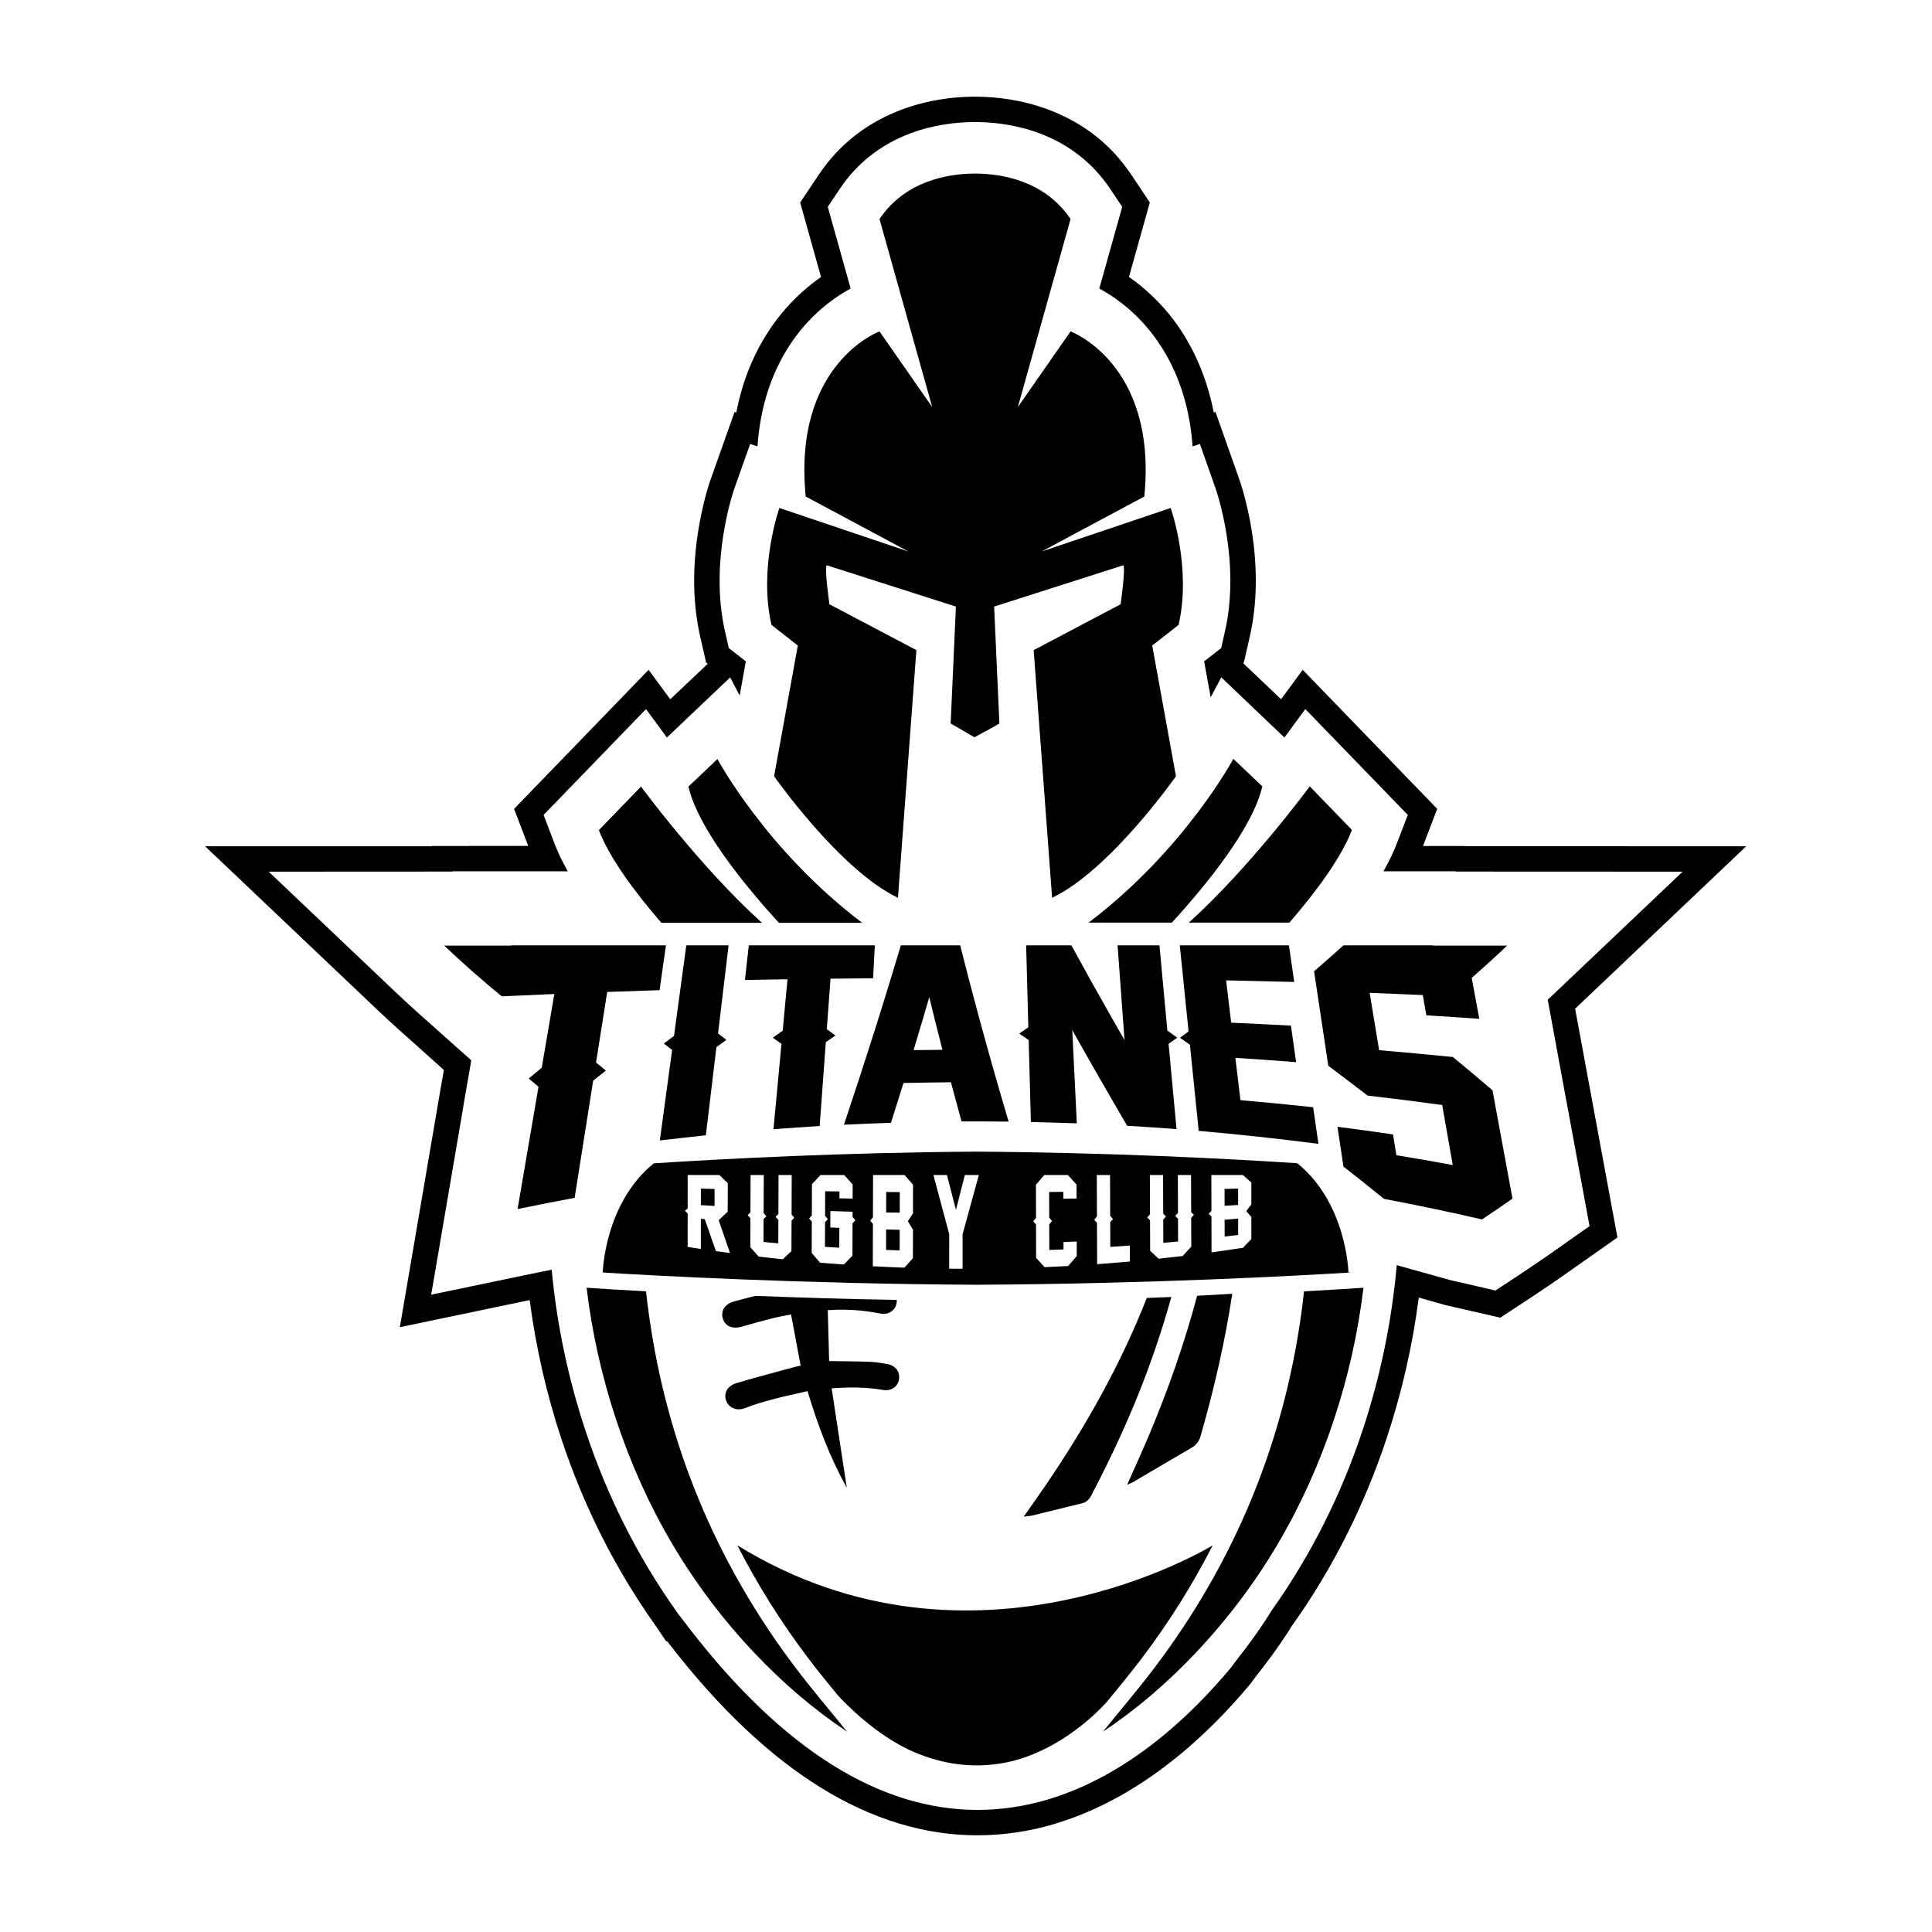 <?xml version="1.0" encoding="UTF-8" standalone="no"?>
<!DOCTYPE svg PUBLIC "-//W3C//DTD SVG 1.1//EN" "http://www.w3.org/Graphics/SVG/1.1/DTD/svg11.dtd">
<!-- Created with Vectornator (http://vectornator.io/) -->
<svg height="100%" stroke-miterlimit="10" style="fill-rule:nonzero;clip-rule:evenodd;stroke-linecap:round;stroke-linejoin:round;" version="1.1" viewBox="0 0 200 200" width="100%" xml:space="preserve" xmlns="http://www.w3.org/2000/svg" xmlns:vectornator="http://vectornator.io" xmlns:xlink="http://www.w3.org/1999/xlink">
<defs/>
<g id="logo">
<path d="M100.582 10.011C98.815 10.036 96.116 10.297 93.295 11.364C89.716 12.719 86.848 14.97 84.774 18.064L82.833 20.961L84.993 28.675C83.74 29.546 82.26 30.793 80.862 32.508C79.01 34.78 77.632 37.444 76.77 40.412C76.555 41.155 76.373 41.915 76.223 42.702L76.044 42.642L73.555 49.66C73.423 50.034 72.74 52.052 72.281 54.946C71.652 58.908 71.729 62.619 72.5 65.975L73.097 68.584L73.266 68.713L69.384 72.386L67.144 69.34L53.218 83.735L54.681 87.567L48.44 87.567L48.44 87.577L44.667 87.577L44.667 87.607L21.233 87.607L39.182 104.649C39.954 105.382 40.776 106.131 41.621 106.889L45.951 110.761L45.393 113.957L45.234 114.903L45.154 115.37L41.392 137.39L54.83 134.583C55.476 139.491 56.581 144.342 58.135 149.017C60.458 156.007 63.741 162.493 67.881 168.309L68.946 169.892L69.056 169.892C69.16 170.029 69.27 170.166 69.374 170.3L69.384 170.31C79.497 183.366 90.197 189.99 101.189 189.99C103.81 189.99 106.46 189.608 109.063 188.846L109.272 188.776C118.244 186.085 125.194 179.424 129.44 174.312L129.49 174.252L129.54 174.182C129.748 173.906 129.953 173.627 130.177 173.326C132.222 170.75 133.486 168.725 133.781 168.239L133.801 168.22C137.94 162.403 141.213 155.906 143.536 148.917C145.108 144.19 146.229 139.288 146.871 134.324L149.648 135.11L149.748 135.13C150.303 135.255 150.753 135.359 151.181 135.459L155.312 136.405L158.856 134.075C159.998 133.321 161.14 132.534 162.261 131.746L167.437 128.102L165.098 115.46L163.057 104.42L180.766 87.607L151.599 87.597L151.56 87.577L147.309 87.577L148.782 83.735L134.856 69.34L132.616 72.386L128.684 68.643L128.763 68.584L129.361 65.975C130.132 62.62 130.208 58.908 129.58 54.946C129.111 51.987 128.387 49.891 128.306 49.66L125.827 42.642L125.648 42.702C125.497 41.915 125.306 41.155 125.09 40.412C124.229 37.444 122.861 34.78 121.009 32.508C119.611 30.793 118.12 29.546 116.868 28.675L119.028 20.961L117.097 18.064C115.023 14.971 112.155 12.719 108.575 11.364C105.755 10.298 103.055 10.037 101.289 10.011L101.209 10.011C101.121 10.009 101.035 10.011 100.95 10.011L100.91 10.011C100.827 10.011 100.748 10.009 100.662 10.011L100.582 10.011ZM100.612 12.639L100.701 12.639C100.77 12.637 100.84 12.639 100.91 12.639L100.95 12.639C101.021 12.639 101.096 12.637 101.169 12.639L101.249 12.639C102.804 12.662 105.175 12.881 107.64 13.813C110.698 14.971 113.143 16.897 114.907 19.527L116.171 21.409L113.802 29.87C115.054 30.541 117.097 31.875 118.968 34.17C120.596 36.167 121.81 38.511 122.572 41.139C123.032 42.726 123.331 44.43 123.458 46.216L124.214 45.957L125.827 50.536C125.935 50.844 128.464 58.155 126.802 65.388L126.414 67.09L124.652 68.464L125.329 72.187L126.424 70.117L131.123 74.596L132.964 76.348L135.124 73.402L145.736 84.362L144.611 87.288C144.26 88.204 143.789 89.176 143.218 90.195L150.703 90.195L150.733 90.225L174.186 90.235L161.016 102.738C160.751 102.99 160.483 103.239 160.22 103.485L161.942 112.842L164.55 126.928L160.748 129.605C159.65 130.378 158.523 131.145 157.403 131.885L154.805 133.597L151.779 132.891C151.345 132.791 150.877 132.688 150.315 132.562L150.295 132.562L144.591 130.969C144.075 136.802 142.885 142.561 141.047 148.091C138.804 154.843 135.637 161.106 131.64 166.716L131.571 166.826C131.379 167.145 130.161 169.136 128.097 171.733C127.87 172.038 127.663 172.317 127.449 172.6L127.43 172.619L127.42 172.639C123.405 177.474 116.869 183.764 108.526 186.267L108.317 186.327C105.959 187.017 103.56 187.362 101.189 187.362C91.052 187.362 81.054 181.088 71.465 168.707L71.445 168.687C71.147 168.303 70.85 167.911 70.559 167.523C70.493 167.435 70.425 167.352 70.36 167.264L70.34 167.264L70.031 166.816C66.035 161.206 62.878 154.932 60.634 148.181C58.834 142.767 57.644 137.143 57.11 131.437C56.405 131.578 55.724 131.717 55.059 131.855L44.637 134.025L47.892 114.972L47.982 114.405L48.788 109.766L44.089 105.575C44.025 105.518 43.86 105.376 43.86 105.376L43.363 104.928C42.54 104.19 41.738 103.454 40.983 102.738L27.814 90.235L46.857 90.225L46.857 90.195L50.062 90.195L58.773 90.195C58.203 89.179 57.739 88.204 57.389 87.288L56.274 84.362L66.876 73.402L69.036 76.348L75.586 70.127L76.571 71.998L77.208 68.464L75.447 67.09L75.058 65.388C73.396 58.155 75.925 50.844 76.034 50.536L77.656 45.957L78.413 46.216C78.539 44.43 78.828 42.726 79.289 41.139C80.051 38.511 81.265 36.167 82.892 34.17C84.764 31.875 86.807 30.541 88.059 29.87L85.69 21.409L86.954 19.527C88.718 16.896 91.162 14.97 94.221 13.813C96.686 12.881 99.055 12.662 100.612 12.639Z" fill-rule="nonzero" opacity="1" stroke="none"/>
<path d="M122.007 64.69L119.279 66.826L121.735 80.357C121.735 80.357 114.915 90.089 108.914 92.937L107.004 67.301L116.006 62.554C116.006 62.554 116.551 58.757 116.279 58.519L102.912 62.792L103.457 74.897L102.823 75.265L100.866 76.321L98.813 75.122L98.805 75.126L98.411 74.897L98.956 62.792L85.59 58.519C85.317 58.757 85.863 62.554 85.863 62.554L94.865 67.301L92.955 92.937C86.954 90.089 80.134 80.357 80.134 80.357L82.589 66.826L79.862 64.69C78.498 58.757 80.68 52.585 80.68 52.585L94.047 57.094L83.408 51.398C82.044 37.63 91.046 34.308 91.046 34.308L96.502 42.141L91.046 22.677C93.738 18.66 98.257 18.008 100.691 17.971C100.714 17.971 100.737 17.97 100.761 17.969C100.797 17.969 100.832 17.969 100.866 17.969L100.934 17.969C100.991 17.969 101.048 17.969 101.108 17.969C101.131 17.97 101.154 17.971 101.177 17.971C103.612 18.008 108.131 18.66 110.823 22.677L105.367 42.141L110.823 34.308C110.823 34.308 119.825 37.63 118.461 51.398L107.822 57.094L121.189 52.585C121.189 52.585 123.371 58.757 122.007 64.69" fill-rule="nonzero" opacity="1" stroke="none"/>
<path d="M89.254 95.531C79.302 87.999 74.269 78.576 74.269 78.576L71.268 81.425C72.255 85.719 77.011 91.565 80.631 95.531L89.254 95.531Z" fill-rule="nonzero" opacity="1" stroke="none"/>
<path d="M78.878 95.531C72.473 89.747 66.358 81.425 66.358 81.425L61.994 85.935C63.093 88.805 65.657 92.28 68.465 95.531L78.878 95.531Z" fill-rule="nonzero" opacity="1" stroke="none"/>
<path d="M112.689 95.51C122.641 87.977 127.675 78.555 127.675 78.555L130.675 81.403C129.688 85.697 124.933 91.544 121.312 95.51L112.689 95.51Z" fill-rule="nonzero" opacity="1" stroke="none"/>
<path d="M123.065 95.51C129.47 89.726 135.586 81.403 135.586 81.403L139.95 85.913C138.851 88.783 136.287 92.258 133.479 95.51L123.065 95.51Z" fill-rule="nonzero" opacity="1" stroke="none"/>
<path d="M68.94 97.859C68.719 99.406 68.499 100.953 68.278 102.501C66.471 102.558 64.665 102.619 62.859 102.685C62.49 105.014 62.121 107.344 61.752 109.672C61.736 109.778 61.719 109.884 61.702 109.989C61.751 110.03 61.796 110.067 61.84 110.103C62.158 110.37 62.358 110.536 62.717 110.828C62.193 111.241 61.932 111.449 61.405 111.871C60.765 115.914 60.126 119.958 59.486 124.001C57.512 124.366 55.543 124.753 53.579 125.162C54.301 120.939 55.023 116.716 55.746 112.493C55.338 112.16 55.135 111.991 54.73 111.651C54.849 111.552 54.955 111.464 55.053 111.381C55.071 111.368 55.086 111.354 55.103 111.341C55.429 111.069 55.681 110.86 56.081 110.529C56.516 107.986 56.951 105.443 57.385 102.899C55.582 102.975 53.778 103.055 51.974 103.14C51.981 103.103 51.984 103.084 51.991 103.046C51.972 103.084 51.963 103.103 51.944 103.141C49.891 101.463 47.907 99.714 45.983 97.889C48.297 97.888 50.61 97.887 52.925 97.887C52.927 97.876 52.928 97.87 52.929 97.859L68.94 97.859Z" fill-rule="nonzero" opacity="1" stroke="none"/>
<path d="M74.332 106.986C74.696 103.943 75.061 100.901 75.425 97.859L71.047 97.859C70.623 100.984 70.198 104.109 69.774 107.233C69.353 107.549 69.141 107.707 68.718 108.028C68.785 108.079 68.846 108.127 68.902 108.17C69.134 108.35 69.299 108.476 69.578 108.686C69.569 108.755 69.559 108.824 69.55 108.893C69.135 111.948 68.721 115.005 68.306 118.061C69.892 117.871 71.48 117.693 73.069 117.526C73.433 114.484 73.798 111.442 74.162 108.4C74.229 108.352 74.29 108.306 74.347 108.265C74.645 108.045 74.846 107.899 75.189 107.649C74.943 107.46 74.785 107.338 74.589 107.186C74.512 107.126 74.429 107.062 74.332 106.986" fill-rule="nonzero" opacity="1" stroke="none"/>
<path d="M85.975 101.313C87.444 101.295 88.912 101.282 90.382 101.269C90.442 100.132 90.502 98.996 90.562 97.859L77.516 97.859C77.383 99.056 77.249 100.251 77.116 101.449C78.584 101.421 80.053 101.396 81.522 101.373C81.369 103.012 81.215 104.651 81.062 106.29C81.049 106.424 81.037 106.558 81.025 106.692C80.617 106.983 80.412 107.129 80.001 107.422C80.106 107.498 80.195 107.562 80.278 107.621C80.479 107.764 80.642 107.881 80.897 108.061C80.621 111.005 80.346 113.95 80.07 116.894C81.663 116.774 83.257 116.665 84.85 116.568C85.064 113.674 85.277 110.78 85.49 107.886C85.888 107.607 86.087 107.468 86.484 107.191C86.446 107.164 86.41 107.138 86.376 107.113C86.085 106.902 85.908 106.773 85.589 106.541C85.608 106.293 85.626 106.046 85.644 105.798C85.754 104.303 85.864 102.808 85.975 101.313" fill-rule="nonzero" opacity="1" stroke="none"/>
<path d="M94.572 108.709C94.778 108.026 94.984 107.341 95.188 106.656C95.339 106.149 95.489 105.642 95.638 105.134C95.825 104.497 96.011 103.86 96.197 103.222C96.349 103.848 96.502 104.473 96.657 105.098C96.782 105.599 96.906 106.1 97.033 106.602C97.207 107.293 97.382 107.984 97.558 108.675C96.563 108.684 95.567 108.696 94.572 108.709M101.678 106.532C101.538 106.024 101.4 105.515 101.262 105.005C100.62 102.629 99.997 100.246 99.395 97.859L93.256 97.859C92.508 100.37 91.74 102.877 90.955 105.376C90.8 105.87 90.644 106.364 90.487 106.859C89.474 110.057 88.432 113.247 87.365 116.429C88.988 116.35 90.61 116.284 92.233 116.229C92.671 114.857 93.104 113.484 93.531 112.11C95.166 112.075 96.803 112.051 98.438 112.036C98.798 113.389 99.166 114.742 99.54 116.091C101.164 116.086 102.789 116.091 104.412 116.11C103.468 112.926 102.555 109.734 101.678 106.532" fill-rule="nonzero" opacity="1" stroke="none"/>
<path d="M120.972 108.056C121.332 107.8 121.511 107.672 121.868 107.417C121.828 107.389 121.791 107.362 121.755 107.337C121.416 107.093 121.213 106.949 120.845 106.687C120.822 106.438 120.798 106.188 120.775 105.938C120.524 103.245 120.275 100.552 120.025 97.859L115.691 97.859C115.878 100.416 116.066 102.973 116.253 105.53C116.287 105.999 116.322 106.469 116.356 106.938C116.374 107.182 116.392 107.426 116.41 107.669C116.266 107.418 116.121 107.167 115.977 106.916C115.698 106.427 115.419 105.937 115.14 105.447C113.709 102.929 112.295 100.401 110.906 97.859L106.227 97.859C106.29 100.254 106.354 102.649 106.418 105.043C106.43 105.477 106.442 105.911 106.454 106.345C106.341 106.424 106.245 106.491 106.156 106.553C105.947 106.697 105.775 106.817 105.51 107C105.901 107.263 106.096 107.396 106.488 107.661C106.565 110.49 106.641 113.319 106.716 116.147C108.302 116.184 109.887 116.23 111.471 116.289C111.316 113.086 111.159 109.882 111.004 106.677C111.003 106.663 111.003 106.648 111.002 106.634C111.01 106.648 111.018 106.663 111.027 106.678C112.88 109.984 114.769 113.269 116.684 116.54C118.393 116.641 120.101 116.756 121.809 116.884C121.801 116.874 121.797 116.869 121.79 116.859C121.517 113.925 121.244 110.99 120.972 108.056" fill-rule="nonzero" opacity="1" stroke="none"/>
<path d="M135.936 114.619C133.429 114.349 130.922 114.105 128.411 113.888C128.236 112.427 128.062 110.968 127.886 109.509C129.982 109.643 132.076 109.79 134.17 109.952C134.114 109.556 134.058 109.16 134.003 108.763C133.957 108.44 133.912 108.117 133.866 107.794C133.79 107.254 133.713 106.712 133.638 106.172C131.576 106.061 129.514 105.96 127.451 105.867C127.277 104.408 127.102 102.948 126.928 101.488C129.278 101.536 131.627 101.591 133.977 101.651C133.795 100.387 133.613 99.123 133.432 97.859L122.131 97.859L122.98 106.18C123 106.378 123.02 106.576 123.04 106.774C122.709 107.019 122.532 107.149 122.221 107.378C122.199 107.393 122.175 107.41 122.152 107.428C122.562 107.718 122.767 107.863 123.181 108.155C123.484 111.126 123.786 114.098 124.089 117.069C128.231 117.429 132.36 117.877 136.482 118.412C136.3 117.148 136.118 115.883 135.936 114.619" fill-rule="nonzero" opacity="1" stroke="none"/>
<path d="M156.573 124.08C155.53 124.815 154.478 125.532 153.414 126.235C150.049 125.457 146.671 124.749 143.277 124.109C141.887 122.98 140.485 121.866 139.074 120.763C138.868 119.39 138.661 118.017 138.455 116.645C140.373 116.892 142.287 117.156 144.202 117.435C144.32 118.152 144.438 118.871 144.557 119.589C146.503 119.908 148.447 120.246 150.387 120.602C150.023 118.531 149.658 116.46 149.294 114.389C146.721 114.038 144.145 113.714 141.566 113.415C140.221 112.375 138.867 111.347 137.505 110.328C137.452 109.98 137.4 109.633 137.348 109.285C137.305 109.001 137.262 108.717 137.219 108.433C136.824 105.804 136.428 103.174 136.032 100.545C137.06 99.664 138.075 98.771 139.077 97.859L148.317 97.859C148.332 97.87 148.339 97.876 148.353 97.887C150.909 97.887 153.465 97.888 156.021 97.888C154.821 99.028 153.599 100.14 152.351 101.227C152.612 102.638 152.872 104.05 153.134 105.463C151.308 105.337 149.483 105.217 147.656 105.104C147.534 104.405 147.411 103.707 147.288 103.008C145.454 102.927 143.62 102.851 141.787 102.778C142.113 104.757 142.438 106.736 142.765 108.715C145.31 108.933 147.852 109.167 150.394 109.419C151.721 110.51 153.038 111.613 154.346 112.729C154.397 112.773 154.449 112.818 154.5 112.861C154.503 112.877 154.506 112.892 154.509 112.908C155.197 116.633 155.885 120.356 156.573 124.08" fill-rule="nonzero" opacity="1" stroke="none"/>
<path d="M91.913 141.222C91.293 141.105 90.665 141 90.036 140.975C88.673 140.921 87.307 140.921 85.832 140.897C85.786 139.182 85.739 137.427 85.691 135.629C87.448 135.506 89.266 135.602 91.071 135.969C91.95 136.148 92.645 135.709 92.806 134.926C92.831 134.804 92.839 134.683 92.832 134.566C87.53 134.476 82.573 134.321 78.212 134.147C77.472 134.332 76.734 134.521 76 134.723C74.984 135.004 74.566 135.758 74.848 136.562C75.119 137.335 75.869 137.607 76.841 137.322C77.871 137.02 78.907 136.735 79.947 136.472C80.589 136.31 81.245 136.202 81.89 136.071C82.227 137.874 82.548 139.588 82.882 141.372C82.682 141.415 82.517 141.443 82.357 141.487C80.328 142.041 78.29 142.568 76.275 143.167C75.291 143.459 74.896 144.201 75.162 144.976C75.386 145.629 76.153 146.165 77.195 145.744C78.129 145.367 79.108 145.091 80.084 144.832C81.235 144.526 82.403 144.286 83.597 144.011C84.643 147.494 85.87 150.785 87.658 154.009C87.122 150.485 86.61 147.123 86.093 143.722C87.976 143.571 89.715 143.6 91.451 143.89C92.256 144.025 92.921 143.554 93.058 142.825C93.201 142.059 92.737 141.379 91.913 141.222" fill-rule="nonzero" opacity="1" stroke="none"/>
<path d="M123.926 134.137C122.605 139.1 120.895 143.956 118.879 148.726C118.186 150.367 117.441 151.986 116.686 153.692C116.94 153.581 117.138 153.516 117.314 153.413C119.346 152.222 121.371 151.021 123.406 149.835C123.892 149.551 124.142 149.155 124.298 148.613C125.684 143.783 126.809 138.897 127.564 133.931C126.371 134.005 125.159 134.074 123.926 134.137" fill-rule="nonzero" opacity="1" stroke="none"/>
<path d="M118.714 134.364C116.044 141.167 112.474 147.525 108.347 153.606C107.593 154.718 106.81 155.809 105.974 157.004C106.346 156.955 106.617 156.943 106.875 156.881C108.572 156.471 110.264 156.043 111.962 155.636C112.445 155.52 112.741 155.251 112.974 154.804C115.149 150.64 117.12 146.385 118.755 141.979C119.7 139.429 120.543 136.86 121.252 134.263C120.415 134.3 119.569 134.333 118.714 134.364" fill-rule="nonzero" opacity="1" stroke="none"/>
<path d="M67.171 136.059C67.06 135.265 66.963 134.472 66.876 133.68C64.166 133.53 62.062 133.395 60.723 133.305C61.282 137.941 62.303 142.521 63.805 147.039C66.823 156.12 71.547 164.203 78.145 171.161C81.037 174.211 84.205 176.941 87.692 179.264C85.906 177.055 84.058 174.895 82.345 172.631C74.124 161.758 69.053 149.566 67.171 136.059" fill-rule="nonzero" opacity="1" stroke="none"/>
<path d="M134.698 136.059C134.808 135.265 134.905 134.472 134.993 133.68C137.702 133.53 139.807 133.395 141.146 133.305C140.586 137.941 139.565 142.521 138.064 147.039C135.046 156.12 130.321 164.203 123.724 171.161C120.832 174.211 117.663 176.941 114.177 179.264C115.963 177.055 117.811 174.895 119.523 172.631C127.745 161.758 132.816 149.566 134.698 136.059" fill-rule="nonzero" opacity="1" stroke="none"/>
<path d="M91.725 129.394C92.288 129.415 92.569 129.424 93.131 129.442C93.133 128.731 93.134 128.02 93.136 127.309C92.574 127.297 92.293 127.29 91.731 127.274C91.729 127.981 91.727 128.688 91.725 129.394" fill-rule="nonzero" opacity="1" stroke="none"/>
<path d="M72.555 124.754C73.121 124.788 73.404 124.805 73.97 124.838C73.971 124.135 73.972 123.784 73.973 123.082C73.407 123.067 73.123 123.06 72.557 123.044C72.556 123.728 72.556 124.07 72.555 124.754" fill-rule="nonzero" opacity="1" stroke="none"/>
<path d="M91.735 125.512C92.297 125.523 92.578 125.528 93.14 125.536C93.141 124.825 93.143 124.115 93.144 123.404C92.583 123.4 92.302 123.398 91.74 123.393C91.738 124.099 91.737 124.806 91.735 125.512" fill-rule="nonzero" opacity="1" stroke="none"/>
<path d="M128.169 123.041C127.608 123.057 127.327 123.065 126.766 123.079C126.768 123.776 126.768 124.124 126.769 124.821C127.33 124.788 127.61 124.771 128.17 124.737C128.169 124.059 128.169 123.72 128.169 123.041" fill-rule="nonzero" opacity="1" stroke="none"/>
<path d="M126.772 126.268C126.774 126.964 126.774 127.313 126.775 128.009C127.335 127.944 127.615 127.911 128.174 127.842C128.173 127.164 128.172 126.825 128.172 126.146C127.612 126.196 127.332 126.221 126.772 126.268" fill-rule="nonzero" opacity="1" stroke="none"/>
<path d="M129.538 124.689C129.327 124.959 129.222 125.095 129.012 125.37C129.222 125.619 129.327 125.742 129.538 125.984L129.538 128.263C129.189 128.622 129.015 128.804 128.667 129.172C127.585 129.339 126.502 129.494 125.418 129.641C125.415 128.403 125.412 127.165 125.409 125.927C125.294 125.821 125.236 125.768 125.121 125.661C125.236 125.537 125.293 125.475 125.407 125.351C125.404 124.113 125.401 122.875 125.398 121.637C126.486 121.637 127.573 121.637 128.662 121.637C129.012 121.953 129.187 122.109 129.538 122.414L129.538 124.689ZM123.32 129.045C122.964 129.432 122.787 129.627 122.43 130.022C121.602 130.121 120.773 130.215 119.943 130.302C119.592 129.978 119.416 129.813 119.064 129.479C119.06 128.429 119.056 127.379 119.052 126.33C118.937 126.211 118.879 126.151 118.764 126.032C118.878 125.899 118.935 125.832 119.049 125.7C119.044 124.346 119.039 122.991 119.034 121.637L120.399 121.637C120.404 122.969 120.41 124.301 120.415 125.634C120.53 125.753 120.588 125.812 120.703 125.93C120.589 126.059 120.532 126.124 120.417 126.253C120.42 127.056 120.423 127.858 120.426 128.66C121.038 128.606 121.344 128.578 121.955 128.52C121.952 127.733 121.949 126.947 121.947 126.161C121.831 126.048 121.774 125.991 121.658 125.877C121.773 125.747 121.83 125.683 121.944 125.554C121.94 124.248 121.935 122.942 121.93 121.637L123.296 121.637C123.3 122.917 123.305 124.197 123.309 125.477C123.422 125.591 123.478 125.648 123.592 125.76C123.479 125.885 123.423 125.947 123.311 126.073C123.314 127.063 123.317 128.054 123.32 129.045M113.574 130.867C113.569 129.439 113.564 128.011 113.559 126.584C113.445 126.456 113.388 126.393 113.274 126.265C113.387 126.127 113.444 126.058 113.556 125.92C113.551 124.492 113.546 123.064 113.541 121.637L114.911 121.637C114.917 123.049 114.922 124.46 114.927 125.872C115.043 126 115.101 126.064 115.216 126.192C115.102 126.326 115.044 126.394 114.93 126.529C114.933 127.379 114.936 128.229 114.939 129.079C115.612 129.036 116.284 128.99 116.956 128.94C116.958 129.602 116.96 129.933 116.962 130.594C115.833 130.693 114.704 130.784 113.574 130.867M110.572 131.057C109.76 131.102 108.946 131.142 108.132 131.176C107.782 130.792 107.607 130.599 107.257 130.211C107.254 129.064 107.252 127.916 107.249 126.768C107.134 126.634 107.076 126.567 106.961 126.432C107.075 126.291 107.133 126.221 107.248 126.079C107.245 124.934 107.243 123.788 107.24 122.642C107.588 122.239 107.762 122.037 108.109 121.637C108.921 121.637 109.733 121.637 110.544 121.637C110.904 122.035 111.083 122.233 111.442 122.627C111.444 123.204 111.445 123.493 111.447 124.07C110.901 124.078 110.627 124.083 110.081 124.09C110.08 123.806 110.079 123.664 110.078 123.38C109.49 123.386 109.197 123.389 108.609 123.394C108.611 124.28 108.613 125.167 108.615 126.053C108.731 126.189 108.788 126.257 108.904 126.392C108.789 126.53 108.732 126.599 108.617 126.738C108.619 127.624 108.621 128.511 108.624 129.397C109.213 129.376 109.507 129.364 110.096 129.339C110.095 129.033 110.094 128.881 110.093 128.575C110.641 128.554 110.914 128.543 111.461 128.519C111.463 129.122 111.464 129.424 111.466 130.027C111.109 130.438 110.93 130.644 110.572 131.057M99.648 127.765C99.648 128.958 99.647 130.15 99.647 131.342C99.091 131.341 98.814 131.339 98.258 131.333C98.259 130.137 98.259 128.942 98.26 127.747C97.715 125.71 97.17 123.673 96.625 121.637L98.029 121.637C98.339 122.841 98.649 124.045 98.96 125.25C99.267 124.045 99.573 122.841 99.879 121.637L101.33 121.637C100.77 123.68 100.209 125.723 99.648 127.765M94.512 125.605C94.3 125.935 94.194 126.1 93.982 126.429C94.193 126.772 94.298 126.944 94.509 127.288C94.507 128.276 94.505 129.264 94.504 130.252C94.152 130.644 93.975 130.839 93.624 131.227C92.532 131.189 91.442 131.14 90.352 131.083C90.356 129.622 90.36 128.161 90.364 126.7C90.25 126.562 90.192 126.493 90.078 126.355C90.193 126.222 90.251 126.154 90.366 126.02C90.371 124.559 90.375 123.098 90.379 121.637C91.467 121.637 92.555 121.637 93.643 121.637C93.992 122.04 94.167 122.242 94.517 122.647C94.515 123.633 94.513 124.619 94.512 125.605M88.256 126.633C88.252 127.751 88.249 128.869 88.245 129.986C87.889 130.355 87.711 130.539 87.355 130.901C86.534 130.844 85.714 130.783 84.894 130.715C84.547 130.308 84.373 130.105 84.026 129.702C84.03 128.622 84.034 127.543 84.038 126.463C83.926 126.33 83.87 126.263 83.757 126.13C83.871 126.004 83.927 125.942 84.041 125.815C84.045 124.738 84.049 123.66 84.054 122.582C84.409 122.208 84.587 122.018 84.943 121.637L87.387 121.637C87.74 122.026 87.916 122.222 88.269 122.616C88.267 123.2 88.266 123.492 88.265 124.076C87.718 124.067 87.445 124.062 86.898 124.052C86.899 123.767 86.9 123.625 86.9 123.341C86.309 123.333 86.013 123.329 85.421 123.32C85.418 124.169 85.415 125.019 85.412 125.868C85.526 126.005 85.584 126.073 85.698 126.21C85.583 126.336 85.525 126.399 85.409 126.524C85.406 127.373 85.403 128.223 85.4 129.072C85.992 129.11 86.288 129.129 86.88 129.163C86.882 128.478 86.885 127.792 86.888 127.107C86.514 127.091 86.328 127.083 85.954 127.066C85.957 126.387 85.958 126.048 85.96 125.369C86.727 125.393 87.493 125.415 88.26 125.435C88.259 125.646 88.259 125.752 88.258 125.963C88.373 126.102 88.43 126.171 88.545 126.31C88.429 126.44 88.372 126.505 88.256 126.633M81.942 126.359C81.938 127.414 81.933 128.468 81.929 129.522C81.57 129.861 81.391 130.029 81.032 130.358C80.201 130.273 79.372 130.182 78.543 130.085C78.195 129.692 78.021 129.497 77.672 129.11C77.676 128.11 77.679 127.109 77.683 126.109C77.568 125.983 77.511 125.92 77.397 125.794C77.512 125.681 77.57 125.624 77.685 125.509C77.689 124.218 77.694 122.927 77.698 121.637L79.064 121.637C79.059 122.952 79.054 124.268 79.049 125.583C79.164 125.713 79.221 125.778 79.335 125.908C79.22 126.023 79.162 126.081 79.047 126.195C79.044 126.987 79.041 127.779 79.038 128.571C79.65 128.628 79.956 128.656 80.567 128.708C80.57 127.9 80.573 127.092 80.577 126.285C80.462 126.155 80.405 126.09 80.291 125.96C80.406 125.841 80.464 125.781 80.579 125.661C80.584 124.32 80.59 122.978 80.595 121.637L81.96 121.637C81.955 123 81.95 124.363 81.944 125.726C82.057 125.858 82.113 125.925 82.225 126.059C82.112 126.18 82.055 126.239 81.942 126.359M74.11 129.515C73.731 128.41 73.347 127.307 72.957 126.207C72.795 126.193 72.715 126.186 72.553 126.172C72.552 127.211 72.551 128.25 72.549 129.289C72.004 129.207 71.731 129.166 71.186 129.08C71.187 127.908 71.187 126.736 71.187 125.565L71.187 125.626C71.074 125.511 71.018 125.453 70.906 125.339C71.018 125.24 71.074 125.191 71.187 125.091C71.188 123.939 71.188 122.788 71.188 121.637C72.282 121.637 73.377 121.637 74.471 121.637C74.819 121.97 74.992 122.139 75.34 122.482C75.337 123.466 75.335 124.451 75.332 125.436C74.959 125.792 74.772 125.966 74.399 126.309C74.794 127.442 75.184 128.578 75.569 129.714C74.985 129.637 74.694 129.597 74.11 129.515M139.591 131.729C139.591 131.729 139.429 124.578 134.294 120.417C126.974 119.942 114.881 119.311 101.262 119.219L101.262 119.216C101.205 119.217 101.147 119.217 101.09 119.217C101.032 119.217 100.975 119.217 100.917 119.216L100.917 119.219C87.169 119.312 74.974 119.954 67.676 120.43C62.557 124.593 62.396 131.729 62.396 131.729C67.565 132.048 82.91 132.899 100.917 132.997L100.917 132.999C100.975 132.998 101.032 132.998 101.09 132.998C101.147 132.998 101.205 132.998 101.262 132.999L101.262 132.997C119.269 132.899 134.615 132.048 139.784 131.729C139.785 131.72 139.786 131.711 139.787 131.702L139.591 131.729Z" fill-rule="nonzero" opacity="1" stroke="none"/>
<path d="M76.33 159.973C78.39 164.012 80.847 167.927 83.655 171.641C84.649 172.955 85.713 174.262 86.76 175.536C89.211 178.119 91.595 179.885 93.873 181.029C93.959 181.071 94.046 181.112 94.133 181.152C94.145 181.157 94.157 181.163 94.17 181.169C94.284 181.221 94.398 181.272 94.511 181.322C94.524 181.328 94.537 181.333 94.55 181.339C94.93 181.504 95.305 181.652 95.677 181.785C95.678 181.786 95.679 181.786 95.68 181.786C95.8 181.829 95.919 181.87 96.038 181.91C96.05 181.914 96.063 181.918 96.075 181.922C96.188 181.96 96.3 181.996 96.412 182.03C96.421 182.033 96.43 182.036 96.439 182.039C96.806 182.151 97.17 182.249 97.53 182.334C97.535 182.335 97.54 182.336 97.545 182.337C97.657 182.364 97.77 182.389 97.882 182.412C97.892 182.414 97.903 182.417 97.914 182.419C98.028 182.443 98.141 182.465 98.254 182.486C98.256 182.487 98.258 182.487 98.261 182.488C98.618 182.554 98.969 182.607 99.317 182.648C99.323 182.649 99.328 182.649 99.333 182.65C99.443 182.662 99.552 182.674 99.662 182.684C99.668 182.685 99.675 182.686 99.681 182.686C100.14 182.729 100.592 182.75 101.034 182.752C101.038 182.752 101.041 182.752 101.044 182.752C101.154 182.753 101.263 182.752 101.372 182.75C101.391 182.75 101.409 182.75 101.428 182.749C101.565 182.746 101.701 182.741 101.837 182.735C101.849 182.734 101.861 182.734 101.873 182.733C102.141 182.72 102.405 182.699 102.666 182.673C102.678 182.672 102.69 182.67 102.702 182.669C102.964 182.642 103.223 182.608 103.478 182.568C103.487 182.567 103.497 182.565 103.507 182.564C103.634 182.544 103.761 182.522 103.888 182.499C103.891 182.499 103.895 182.498 103.899 182.497C104.024 182.474 104.149 182.45 104.273 182.424C104.277 182.423 104.281 182.422 104.285 182.421C104.409 182.396 104.532 182.368 104.654 182.34C104.664 182.338 104.674 182.335 104.684 182.333C104.898 182.282 105.109 182.227 105.318 182.17C109.891 180.82 113.203 177.673 114.518 176.253C114.549 176.216 114.581 176.177 114.612 176.14C115.817 174.676 117.062 173.163 118.214 171.641C121.022 167.927 123.479 164.012 125.538 159.973C125.538 159.973 100.909 175.142 76.33 159.973" fill-rule="nonzero" opacity="1" stroke="none"/>
</g>
</svg>
